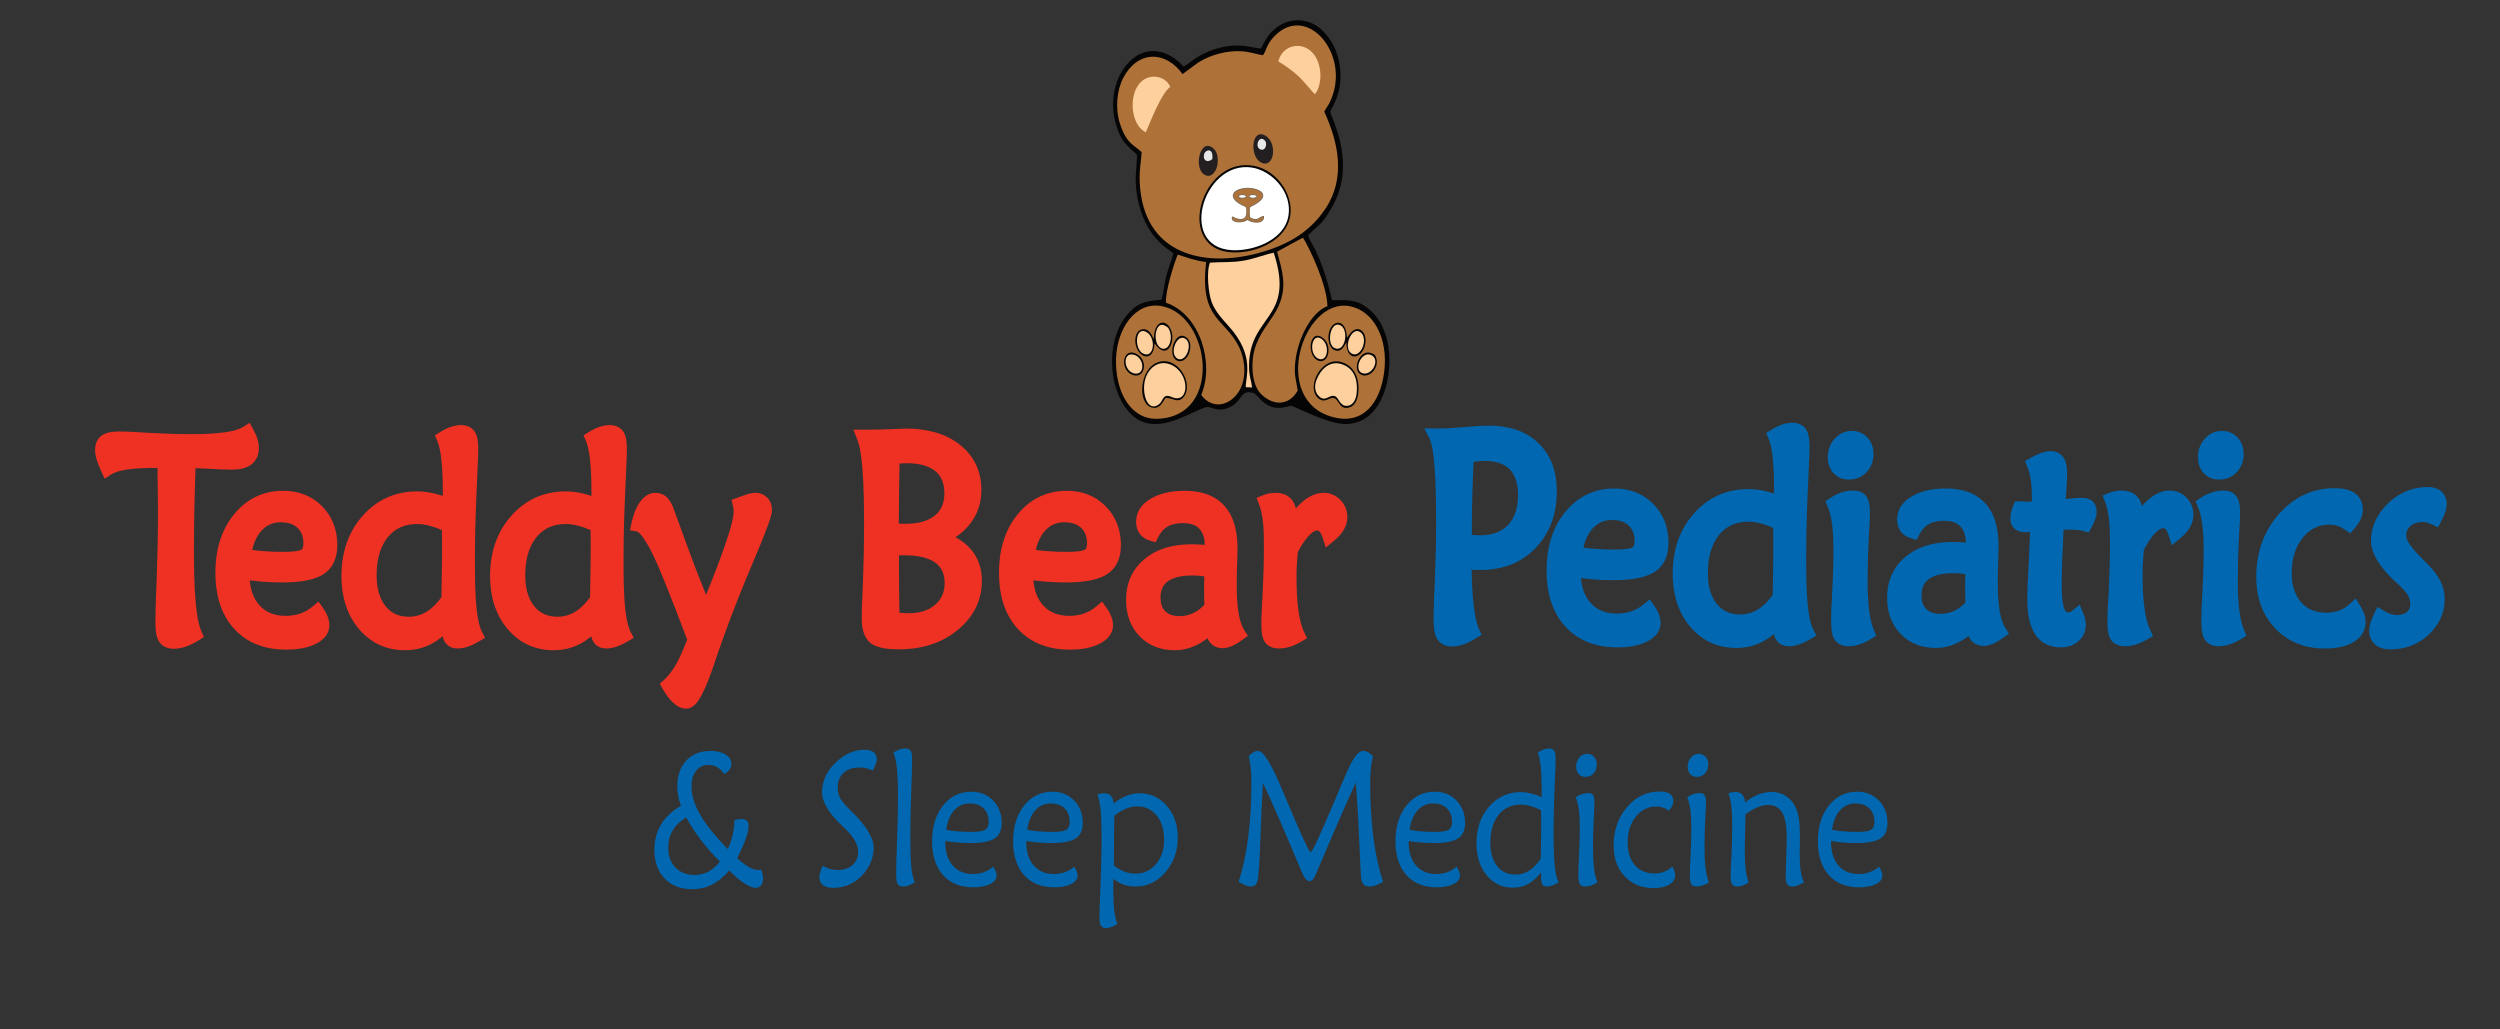 <?xml version="1.0" encoding="UTF-8" standalone="no"?>
<svg
   xmlns:dc="http://purl.org/dc/elements/1.1/"
   xmlns:cc="http://creativecommons.org/ns#"
   xmlns:rdf="http://www.w3.org/1999/02/22-rdf-syntax-ns#"
   xmlns:svg="http://www.w3.org/2000/svg"
   xmlns="http://www.w3.org/2000/svg"
   xmlns:sodipodi="http://sodipodi.sourceforge.net/DTD/sodipodi-0.dtd"
   xmlns:inkscape="http://www.inkscape.org/namespaces/inkscape"
   version="1.1"
   id="svg2"
   xml:space="preserve"
   width="1632"
   height="672"
   viewBox="0 0 1632 672"
   sodipodi:docname="TEDDY BEAR LOGO.svg"
   inkscape:version="1.0.1 (3bc2e813f5, 2020-09-07)"><rect x="0" y="0" width="1632" height="672" fill="#333333" stroke="none"/><defs
     id="defs6" /><sodipodi:namedview
     pagecolor="#ffffff"
     bordercolor="#666666"
     borderopacity="1"
     objecttolerance="10"
     gridtolerance="10"
     guidetolerance="10"
     inkscape:pageopacity="0"
     inkscape:pageshadow="2"
     inkscape:window-width="1920"
     inkscape:window-height="1095"
     id="namedview4"
     showgrid="false"
     inkscape:zoom="0.96568627"
     inkscape:cx="816"
     inkscape:cy="336"
     inkscape:window-x="-8"
     inkscape:window-y="-8"
     inkscape:window-maximized="1"
     inkscape:current-layer="g10" /><g
     id="g10"
     inkscape:groupmode="layer"
     inkscape:label="TEDDY BEAR LOGO (1)"
     transform="matrix(1.333,0,0,1.333,0,1.68e-5)"><g
       id="g12"><path
         d="m 720.699,279 c 0.082,5.82 0.317,11.738 0.989,17.469 0.437,3.691 1.152,8.32 2.687,11.734 l 1.203,2.672 -2.496,1.539 c -1.914,1.184 -3.937,2.234 -6.047,3.027 -1.836,0.692 -3.789,1.168 -5.765,1.168 -3.016,0 -5.821,-1.035 -7.454,-3.687 -1.601,-2.598 -1.773,-6.813 -1.773,-9.789 0,-6.258 0.371,-12.707 0.629,-18.961 0.371,-8.906 0.629,-17.832 0.629,-26.746 0,-9.817 -0.059,-19.926 -0.871,-29.711 -0.27,-3.281 -0.883,-10.067 -2.403,-13.008 l -2.519,-4.871 h 8.105 c 3.75,0 7.664,-0.352 11.399,-0.68 4.023,-0.355 8.195,-0.707 12.238,-0.707 8.969,0 17.633,2.231 24.219,8.598 6.519,6.301 8.941,14.652 8.941,23.558 0,10.473 -2.996,20.071 -10.32,27.7 -7.231,7.531 -16.473,10.804 -26.844,10.804 -1.473,0 -2.949,-0.015 -4.422,-0.101 -0.043,-0.004 -0.082,-0.004 -0.125,-0.008 z m 53.539,4.117 c 0.367,4.43 1.672,8.731 4.703,12.145 3.383,3.808 7.848,5.222 12.84,5.222 2.489,0 4.965,-0.343 7.317,-1.171 2.222,-0.778 4.215,-1.954 6.011,-3.473 l 2.774,-2.352 2.105,2.961 c 0.942,1.321 1.77,2.739 2.36,4.25 0.55,1.406 0.879,2.875 0.879,4.391 0,4.43 -3.086,7.375 -6.817,9.199 -4.375,2.145 -9.558,2.75 -14.375,2.75 -9.789,0 -18.765,-2.855 -25.457,-10.203 -6.89,-7.559 -9.191,-17.441 -9.191,-27.441 0,-10.407 2.465,-20.45 9.133,-28.633 6.195,-7.606 14.293,-11.539 24.109,-11.539 7.316,0 13.836,2.324 19.012,7.55 5.187,5.235 7.484,11.793 7.484,19.122 0,5.816 -1.898,11.097 -6.961,14.296 -5.402,3.414 -13.922,3.93 -20.141,3.93 -3.324,0 -6.644,-0.125 -9.953,-0.394 -1.949,-0.161 -3.894,-0.364 -5.832,-0.61 z m 94.485,27.383 c -1.668,1.402 -3.461,2.652 -5.383,3.672 -4.067,2.152 -8.473,3.152 -13.07,3.152 -9.086,0 -16.704,-3.461 -22.567,-10.418 -6.215,-7.375 -8.558,-16.472 -8.558,-25.984 0,-11.008 3.046,-21.192 10.421,-29.484 7.082,-7.973 16.082,-11.93 26.739,-11.93 2.789,0 5.574,0.383 8.289,1.019 1.422,0.336 2.828,0.746 4.215,1.211 v -1.273 c 0,-5.524 -0.102,-11.258 -0.731,-16.746 -0.332,-2.875 -0.863,-6.364 -2.015,-9.035 l -1.129,-2.629 2.421,-1.52 c 1.661,-1.043 3.446,-1.957 5.301,-2.597 1.567,-0.536 3.239,-0.918 4.899,-0.918 2.738,0 5.324,0.875 6.89,3.234 1.508,2.273 1.731,5.703 1.731,8.359 0,2.25 -0.121,4.551 -0.207,6.805 -0.188,4.676 -0.399,9.355 -0.614,14.031 -0.5,10.754 -0.816,21.524 -0.816,32.289 0,8.332 -0.039,17.356 0.863,25.641 0.371,3.414 1.063,7.98 2.661,11.062 l 1.449,2.793 -2.703,1.614 c -1.754,1.043 -3.61,2 -5.539,2.672 -1.653,0.574 -3.387,0.949 -5.141,0.949 -2.563,0 -4.891,-0.938 -6.297,-3.149 -0.527,-0.836 -0.879,-1.804 -1.109,-2.82 z m 47.695,2.309 c -1.762,1.101 -3.637,2.05 -5.605,2.718 l -0.055,0.02 c -1.793,0.57 -3.637,0.922 -5.52,0.922 -2.82,0 -5.472,-0.973 -6.965,-3.508 -1.41,-2.398 -1.531,-6.418 -1.531,-9.137 0,-4.804 0.328,-9.777 0.571,-14.578 0.32,-6.332 0.562,-12.695 0.562,-19.035 0,-4.52 -0.098,-9.262 -0.707,-13.746 -0.383,-2.84 -1.02,-5.797 -2.148,-8.442 l -1.075,-2.527 2.27,-1.543 c 1.695,-1.152 3.523,-2.094 5.469,-2.742 1.875,-0.629 3.812,-0.984 5.793,-0.984 2.613,0 5.168,0.796 6.668,3.078 1.39,2.109 1.597,5.218 1.597,7.679 0,4.016 -0.363,8.36 -0.566,12.383 -0.36,6.981 -0.563,13.977 -0.563,20.969 0,4.969 0.137,10.125 0.809,15.055 0.414,3.07 1.07,6.414 2.297,9.273 l 1.121,2.629 z m 1.086,-90.547 c 0,3.355 -1.051,6.429 -3.34,8.902 -2.301,2.481 -5.277,3.719 -8.652,3.719 -2.953,0 -5.621,-0.985 -7.629,-3.195 -1.996,-2.196 -2.774,-4.977 -2.774,-7.899 0,-3.344 1.071,-6.375 3.297,-8.875 2.219,-2.496 5.094,-3.887 8.446,-3.887 3.019,0 5.664,1.094 7.714,3.321 2.028,2.199 2.938,4.941 2.938,7.914 z m 46.57,89.191 c -1.715,1.289 -3.535,2.442 -5.453,3.367 -3.348,1.621 -6.914,2.504 -10.633,2.504 -6.644,0 -12.625,-2.062 -17.265,-6.89 -4.688,-4.879 -6.571,-11.086 -6.571,-17.774 0,-7.957 2.828,-14.765 8.942,-19.918 6.48,-5.469 14.734,-7.324 23.047,-7.324 1.605,0 3.211,0.059 4.812,0.176 0.594,0.043 1.192,0.094 1.785,0.144 -0.093,-2.816 -0.699,-5.836 -2.675,-7.925 -2.063,-2.18 -5.083,-2.75 -7.969,-2.75 -2.559,0 -5.36,0.363 -7.606,1.671 -2.086,1.211 -3.55,3.102 -4.629,5.227 l -1.254,2.477 -2.664,-0.778 c -2.027,-0.594 -3.839,-1.676 -5.105,-3.398 -1.285,-1.746 -1.781,-3.817 -1.781,-5.961 0,-5.11 3.074,-8.813 7.336,-11.305 4.945,-2.891 10.871,-3.773 16.519,-3.773 7.199,0 14.328,1.765 19.324,7.277 5.082,5.605 6.5,13.398 6.5,20.73 0,2.708 -0.097,5.442 -0.187,8.149 -0.098,3.027 -0.188,6.066 -0.188,9.098 0,4.863 0.121,10.136 0.957,14.933 0.481,2.774 1.305,5.836 2.825,8.235 l 1.679,2.66 -2.554,1.836 c -1.532,1.101 -3.164,2.136 -4.868,2.949 l -0.066,0.031 c -1.512,0.684 -3.164,1.203 -4.832,1.203 -2.73,0 -5.152,-1.066 -6.629,-3.367 -0.312,-0.465 -0.574,-0.973 -0.797,-1.504 z m 30.117,-50.883 c -0.601,0.039 -1.211,0.075 -1.796,0.075 -1.95,0 -4.04,-0.286 -5.614,-1.528 -1.664,-1.312 -2.273,-3.316 -2.273,-5.367 0,-0.965 0.14,-1.926 0.355,-2.867 0.258,-1.125 0.629,-2.219 1.063,-3.285 l 0.851,-2.075 h 2.243 c 0.613,0 1.242,0.04 1.859,0.075 0.543,0.035 1.094,0.066 1.641,0.066 0.832,0 1.671,-0.027 2.515,-0.07 0.02,-0.477 0.031,-0.957 0.031,-1.434 0,-3.027 -0.128,-6.125 -0.57,-9.125 -0.328,-2.211 -0.848,-4.449 -1.695,-6.523 l -1.121,-2.746 2.59,-1.438 c 1.671,-0.926 3.414,-1.797 5.207,-2.457 1.488,-0.547 3.117,-0.969 4.714,-0.969 2.664,0 5.024,1.059 6.469,3.344 1.371,2.172 1.649,5.094 1.649,7.606 0,3.625 -0.344,7.535 -0.551,11.164 -0.028,0.461 -0.051,0.918 -0.078,1.379 0.832,-0.106 1.668,-0.204 2.508,-0.29 1.804,-0.179 3.628,-0.3 5.449,-0.3 1.859,0 3.734,0.414 5.148,1.695 l 0.094,0.09 c 1.398,1.363 1.887,3.23 1.887,5.133 0,1.242 -0.321,2.523 -0.719,3.695 l -0.024,0.059 c -0.492,1.375 -1.121,2.707 -1.82,3.992 l -1.262,2.328 -2.55,-0.699 c -0.942,-0.258 -1.911,-0.434 -2.875,-0.551 -1.282,-0.152 -2.606,-0.192 -3.895,-0.192 -0.793,0 -1.617,0.055 -2.41,0.094 -0.219,0.012 -0.438,0.02 -0.652,0.031 -0.25,4.969 -0.465,9.934 -0.641,14.907 -0.137,3.793 -0.25,7.605 -0.25,11.402 0,3.344 0.074,9.231 1.285,12.375 0.383,0.996 0.805,1.75 1.934,1.75 0.289,0 0.636,-0.105 0.855,-0.184 0.422,-0.171 0.86,-0.468 1.246,-0.785 l 3.504,-2.851 1.699,4.183 c 0.391,0.965 0.75,1.965 0.961,2.985 0.207,0.859 0.336,1.734 0.336,2.613 0,3.195 -1.203,6.004 -3.601,8.129 -2.43,2.156 -5.477,3.035 -8.688,3.035 -5.277,0 -9.738,-2.031 -12.633,-6.512 -3.117,-4.824 -3.761,-11.57 -3.761,-17.175 0,-5.161 0.359,-10.536 0.609,-15.692 0.277,-5.695 0.543,-11.394 0.777,-17.09 z m 54.735,-12.718 c 1.027,-1.153 2.101,-2.239 3.23,-3.211 2.938,-2.536 6.43,-4.414 10.399,-4.414 3.191,0 5.996,1.203 8.23,3.48 2.262,2.309 3.383,5.219 3.383,8.445 0,2.289 -0.68,4.438 -1.867,6.387 -1.262,2.074 -3.02,3.836 -4.895,5.363 l -3.808,3.106 -1.485,-4.688 c -0.312,-0.988 -0.855,-2.437 -1.601,-3.195 -0.324,-0.324 -0.621,-0.484 -1.082,-0.484 -1.407,0 -3.032,1.453 -3.938,2.379 -2.262,2.316 -4.129,5.468 -5.621,8.378 -0.176,1.875 -0.305,3.754 -0.414,5.633 -0.117,2.043 -0.184,4.086 -0.184,6.129 0,5.617 0.172,11.449 0.973,17.012 0.504,3.496 1.32,7.308 2.852,10.512 l 1.308,2.742 -2.605,1.558 c -1.738,1.039 -3.574,1.926 -5.5,2.555 -1.828,0.598 -3.719,0.93 -5.649,0.93 -2.73,0 -5.371,-0.848 -6.937,-3.223 -1.516,-2.305 -1.68,-6.023 -1.68,-8.707 0,-4.793 0.395,-9.894 0.633,-14.691 0.387,-7.754 0.625,-15.524 0.625,-23.285 0,-4.301 -0.035,-8.926 -0.582,-13.196 -0.332,-2.582 -0.891,-5.183 -1.836,-7.617 l -1.187,-3.059 3.039,-1.242 c 0.972,-0.394 1.98,-0.699 3.007,-0.914 1.043,-0.219 2.114,-0.308 3.18,-0.308 2.934,0 5.766,0.796 7.781,3.031 1.184,1.312 1.871,2.906 2.231,4.594 z m 48.781,64.957 c -1.762,1.101 -3.637,2.05 -5.605,2.718 l -0.055,0.02 c -1.793,0.57 -3.637,0.922 -5.52,0.922 -2.824,0 -5.472,-0.973 -6.964,-3.508 -1.411,-2.395 -1.532,-6.418 -1.532,-9.137 0,-4.804 0.328,-9.777 0.571,-14.578 0.32,-6.332 0.562,-12.695 0.562,-19.035 0,-4.52 -0.098,-9.262 -0.703,-13.746 -0.383,-2.84 -1.023,-5.797 -2.152,-8.442 l -1.079,-2.527 2.274,-1.543 c 1.695,-1.152 3.523,-2.094 5.469,-2.742 1.875,-0.629 3.816,-0.984 5.797,-0.984 2.609,0 5.164,0.796 6.668,3.074 1.39,2.113 1.593,5.222 1.593,7.683 0,4.016 -0.363,8.36 -0.57,12.383 -0.356,6.981 -0.559,13.977 -0.559,20.969 0,4.969 0.137,10.125 0.805,15.055 0.418,3.07 1.074,6.414 2.301,9.273 l 1.121,2.629 z m 1.086,-90.547 c 0,3.355 -1.051,6.429 -3.34,8.902 -2.301,2.481 -5.277,3.719 -8.652,3.719 -2.953,0 -5.621,-0.985 -7.629,-3.195 -1.996,-2.196 -2.774,-4.977 -2.774,-7.899 0,-3.344 1.071,-6.375 3.297,-8.875 2.219,-2.496 5.094,-3.887 8.446,-3.887 3.019,0 5.664,1.094 7.714,3.321 2.028,2.199 2.938,4.941 2.938,7.914 z m 49.707,37.203 c -1.156,-0.813 -2.437,-1.527 -3.781,-1.965 -1.289,-0.418 -2.653,-0.574 -4,-0.574 -5.383,0 -9.578,2.211 -12.961,6.375 -4,4.926 -5.453,10.906 -5.453,17.168 0,5.23 1.086,10.519 4.648,14.531 3.27,3.68 7.543,5.055 12.402,5.055 2.114,0 4.215,-0.297 6.196,-1.047 1.918,-0.727 3.621,-1.848 5.129,-3.227 l 2.953,-2.711 2.129,3.399 c 0.797,1.261 1.484,2.597 1.992,4.004 0.488,1.351 0.762,2.769 0.762,4.211 0,4.41 -2.407,7.711 -6.149,9.879 -4.105,2.378 -9.156,3.05 -13.828,3.05 -9.391,0 -17.726,-2.988 -24.266,-9.808 -6.628,-6.91 -9.335,-15.637 -9.335,-25.117 0,-11.598 3.343,-22.122 11.035,-30.879 7.211,-8.207 16.293,-12.731 27.257,-12.731 3.293,0 7.012,0.434 9.809,2.313 2.781,1.871 4.094,4.746 4.094,8.066 0,1.719 -0.383,3.402 -1.113,4.957 -0.774,1.633 -1.895,3.137 -3.071,4.5 l -1.976,2.293 z m 18.922,39.637 c 1.094,0.66 2.269,1.25 3.492,1.625 0.957,0.296 1.953,0.472 2.957,0.472 1.777,0 3.543,-0.355 4.906,-1.566 1.157,-1.024 1.582,-2.293 1.582,-3.824 0,-1.469 -0.336,-2.821 -1.046,-4.106 -1.098,-1.976 -3.243,-4.086 -4.86,-5.57 -0.625,-0.543 -1.273,-1.129 -1.91,-1.731 -5.258,-4.961 -11.422,-12.101 -11.422,-19.773 0,-2.465 0.438,-4.887 1.223,-7.223 0.824,-2.441 2.027,-4.711 3.558,-6.781 2.731,-3.703 6.098,-6.793 10.172,-8.961 3.985,-2.113 8.289,-3.156 12.801,-3.156 2.367,0 4.77,0.512 6.625,2.066 1.906,1.59 2.727,3.86 2.727,6.309 0,1.316 -0.321,2.652 -0.735,3.898 -0.527,1.571 -1.285,3.141 -2.043,4.617 l -1.476,2.872 -2.922,-1.379 c -0.824,-0.391 -1.696,-0.75 -2.574,-0.989 -0.668,-0.175 -1.344,-0.265 -2.032,-0.265 -2.222,0 -4.347,0.488 -6.039,1.992 -1.457,1.301 -2.043,2.863 -2.043,4.805 0,3.187 5.457,8.812 7.543,10.851 1.137,1.113 2.27,2.238 3.317,3.36 2.316,2.32 4.465,5 5.941,8.007 1.34,2.739 2.059,5.653 2.059,8.7 0,6.929 -2.817,12.785 -7.856,17.472 -5.258,4.891 -11.621,7.219 -18.789,7.219 -2.633,0 -5.289,-0.578 -7.336,-2.324 -2.066,-1.758 -3,-4.172 -3,-6.86 0,-1.336 0.258,-2.664 0.645,-3.902 0.437,-1.496 1.117,-3.008 1.801,-4.437 l 1.585,-3.309 z M 720.793,261.953 c 0.164,0.012 0.332,0.027 0.496,0.039 1.274,0.098 2.555,0.133 3.832,0.133 5.109,0 9.879,-1.277 13.453,-5.078 3.735,-3.973 4.836,-9.375 4.836,-14.676 0,-4.433 -0.836,-9.262 -4.07,-12.539 -3.223,-3.269 -7.957,-4.113 -12.375,-4.113 -1.188,0 -2.375,0.07 -3.559,0.215 -0.586,0.07 -1.176,0.164 -1.761,0.273 -0.258,5.336 -0.454,10.68 -0.602,16.02 -0.164,5.789 -0.25,11.578 -0.25,17.367 z m 54.621,6.238 c 1.766,0.25 3.547,0.434 5.32,0.579 3.414,0.273 6.848,0.367 10.274,0.367 1.828,0 6.91,-0.098 8.5,-1.09 0.91,-0.57 1.004,-2.043 1.004,-2.988 0,-2.899 -0.707,-5.61 -2.844,-7.657 -2.23,-2.132 -5.25,-2.769 -8.254,-2.769 -3.773,0 -6.848,1.305 -9.398,4.09 -2.395,2.621 -3.797,6.004 -4.602,9.468 z m 92.723,23.164 c 0.082,-4.539 0.156,-9.082 0.211,-13.621 0.035,-2.91 0.086,-5.828 0.086,-8.738 0,-2.617 0.007,-5.238 -0.024,-7.855 -0.012,-0.895 -0.035,-1.789 -0.066,-2.684 -1.871,-0.82 -3.797,-1.523 -5.762,-2.055 -2.039,-0.55 -4.164,-0.91 -6.277,-0.91 -5.828,0 -10.688,1.879 -14.407,6.43 -4.265,5.223 -5.515,12.117 -5.515,18.691 0,5.317 0.98,10.93 4.414,15.168 2.922,3.617 6.723,5.133 11.336,5.133 3.137,0 6.023,-0.781 8.695,-2.418 2.887,-1.769 5.317,-4.394 7.309,-7.141 z m 94.328,-10.183 c -0.707,-0.102 -1.418,-0.192 -2.125,-0.27 -1.149,-0.129 -2.313,-0.218 -3.469,-0.218 -3.957,0 -9.074,0.5 -12.359,2.945 -2.657,1.969 -3.496,4.832 -3.496,8.027 0,2.469 0.55,4.86 2.363,6.625 1.875,1.824 4.461,2.348 6.996,2.348 2.438,0 4.727,-0.52 6.91,-1.59 1.988,-0.98 3.723,-2.375 5.235,-3.976 -0.055,-1.477 -0.102,-2.958 -0.122,-4.434 -0.019,-1.422 -0.023,-2.844 -0.023,-4.266 0,-1.347 0.035,-2.695 0.066,-4.039 0.008,-0.383 0.016,-0.765 0.024,-1.152"
         style="fill:#0067b0;fill-opacity:1;fill-rule:evenodd;stroke:none"
         id="path14" /><path
         d="m 95.719,229.27 c -0.223,6.546 -0.399,13.093 -0.535,19.644 -0.133,6.606 -0.207,13.211 -0.207,19.816 0,8.907 0.07,18.141 0.925,27.008 0.399,4.082 1.086,9.801 2.782,13.571 l 1.191,2.648 -2.457,1.547 c -1.973,1.242 -4.074,2.355 -6.281,3.117 -1.949,0.676 -3.989,1.09 -6.055,1.09 -2.891,0 -5.598,-1 -7.203,-3.531 -1.574,-2.489 -1.774,-6.352 -1.774,-9.227 0,-7.207 0.383,-14.605 0.633,-21.816 0.375,-10.836 0.625,-21.684 0.625,-32.528 0,-5.191 -0.125,-10.406 -0.187,-15.601 -0.024,-1.953 -0.035,-3.906 -0.039,-5.86 H 75.82 c -4.601,0 -9.496,0.133 -14.047,0.864 -2.335,0.375 -5.277,1.035 -7.296,2.328 l -3.235,2.07 -1.601,-3.488 c -0.844,-1.836 -1.661,-3.75 -2.254,-5.684 -0.481,-1.566 -0.817,-3.218 -0.817,-4.867 0,-2.859 0.93,-5.543 3.371,-7.199 2.344,-1.586 5.743,-1.863 8.493,-1.863 4.656,0 9.589,0.39 14.242,0.648 6.859,0.383 13.746,0.641 20.617,0.641 5.629,0 11.652,-0.11 17.227,-0.942 2.789,-0.414 6.328,-1.168 8.746,-2.691 l 2.992,-1.891 1.711,3.098 c 0.824,1.488 1.551,3.066 2.066,4.687 0.453,1.446 0.738,2.946 0.738,4.465 0,3.289 -1.109,6.274 -3.82,8.25 -2.695,1.969 -6.344,2.434 -9.594,2.434 -3.082,0 -6.281,-0.211 -9.359,-0.363 -2.758,-0.133 -5.52,-0.266 -8.281,-0.375 z m 26.605,54.964 c 0.367,4.426 1.668,8.727 4.699,12.137 3.379,3.805 7.844,5.219 12.836,5.219 2.485,0 4.961,-0.344 7.313,-1.168 2.219,-0.781 4.211,-1.953 6.008,-3.477 l 2.769,-2.347 2.11,2.957 c 0.937,1.32 1.765,2.738 2.359,4.25 0.551,1.406 0.879,2.875 0.879,4.39 0,4.43 -3.086,7.371 -6.817,9.2 -4.371,2.14 -9.554,2.746 -14.371,2.746 -9.785,0 -18.757,-2.856 -25.449,-10.2 -6.883,-7.554 -9.187,-17.433 -9.187,-27.429 0,-10.403 2.465,-20.442 9.132,-28.625 6.192,-7.606 14.286,-11.532 24.102,-11.532 7.313,0 13.828,2.325 19.004,7.547 5.184,5.231 7.48,11.786 7.48,19.114 0,5.816 -1.898,11.093 -6.961,14.293 -5.398,3.41 -13.914,3.925 -20.132,3.925 -3.321,0 -6.641,-0.121 -9.95,-0.39 -1.945,-0.16 -3.886,-0.364 -5.824,-0.61 z m 94.528,-41.363 v -1.277 c 0,-5.52 -0.098,-11.25 -0.731,-16.739 -0.332,-2.871 -0.863,-6.359 -2.012,-9.027 l -1.132,-2.633 2.425,-1.519 c 1.661,-1.039 3.442,-1.957 5.297,-2.594 1.567,-0.535 3.235,-0.918 4.899,-0.918 2.734,0 5.32,0.871 6.886,3.231 1.508,2.277 1.731,5.703 1.731,8.355 0,2.254 -0.117,4.555 -0.207,6.805 -0.184,4.675 -0.399,9.351 -0.613,14.027 -0.497,10.746 -0.813,21.516 -0.813,32.277 0,8.329 -0.039,17.348 0.859,25.629 0.372,3.414 1.063,7.977 2.661,11.055 l 1.453,2.797 -2.707,1.613 c -1.754,1.043 -3.61,2 -5.539,2.668 -1.653,0.574 -3.383,0.949 -5.137,0.949 -2.563,0 -4.895,-0.933 -6.297,-3.148 -0.531,-0.836 -0.879,-1.801 -1.109,-2.817 -1.664,1.403 -3.457,2.649 -5.379,3.668 -4.063,2.153 -8.473,3.157 -13.063,3.157 -9.086,0 -16.703,-3.465 -22.558,-10.418 -6.215,-7.371 -8.559,-16.465 -8.559,-25.973 0,-11.004 3.047,-21.184 10.418,-29.476 7.082,-7.969 16.074,-11.922 26.73,-11.922 2.79,0 5.575,0.382 8.286,1.019 1.418,0.332 2.824,0.742 4.211,1.211 z m 72.707,68.734 c -1.668,1.403 -3.457,2.649 -5.379,3.668 -4.063,2.153 -8.473,3.157 -13.063,3.157 -9.086,0 -16.703,-3.465 -22.562,-10.418 -6.211,-7.371 -8.555,-16.465 -8.555,-25.973 0,-11.004 3.047,-21.184 10.414,-29.476 7.082,-7.969 16.078,-11.922 26.734,-11.922 2.79,0 5.571,0.382 8.282,1.019 1.422,0.332 2.828,0.742 4.215,1.211 v -1.277 c 0,-5.52 -0.102,-11.25 -0.731,-16.739 -0.332,-2.871 -0.863,-6.359 -2.012,-9.031 l -1.132,-2.629 2.425,-1.519 c 1.66,-1.039 3.442,-1.957 5.297,-2.594 1.567,-0.535 3.235,-0.918 4.899,-0.918 2.734,0 5.32,0.871 6.886,3.234 1.508,2.274 1.731,5.7 1.731,8.352 0,2.254 -0.117,4.555 -0.207,6.805 -0.184,4.675 -0.399,9.351 -0.613,14.027 -0.497,10.746 -0.813,21.516 -0.813,32.277 0,8.329 -0.043,17.348 0.859,25.629 0.371,3.41 1.059,7.977 2.661,11.055 l 1.453,2.797 -2.707,1.613 c -1.754,1.043 -3.61,2 -5.539,2.668 -1.649,0.574 -3.383,0.949 -5.137,0.949 -2.563,0 -4.891,-0.933 -6.297,-3.148 -0.527,-0.836 -0.879,-1.801 -1.109,-2.817 z m 46.984,1.719 c -3.477,-9.246 -7.008,-18.492 -10.727,-27.64 -2.183,-5.368 -4.464,-11.036 -7.121,-16.184 -0.859,-1.664 -4.781,-8.828 -6.836,-9.219 l -3.355,-0.64 0.719,-3.34 c 0.754,-3.524 1.953,-7.215 4.011,-10.207 1.801,-2.621 4.344,-4.739 7.672,-4.739 1.946,0 3.785,0.551 5.258,1.797 1.5,1.227 2.551,3.172 3.332,4.946 l 0.047,0.113 c 0.629,1.59 1.195,3.242 1.781,4.848 1.567,4.296 3.125,8.593 4.684,12.89 3.086,8.516 6.332,16.973 9.754,25.36 3.379,-8.27 6.664,-16.641 9.519,-25.059 1.36,-4 4.016,-11.758 4.016,-15.977 0,-0.375 -0.024,-0.753 -0.09,-1.125 -0.098,-0.511 -0.215,-1.015 -0.32,-1.523 l -0.606,-2.875 2.774,-0.965 c 0.41,-0.144 0.82,-0.301 1.226,-0.461 2.192,-0.851 5.254,-1.969 7.621,-1.969 2.289,0 4.391,0.79 5.953,2.481 1.528,1.652 2.184,3.73 2.184,5.961 0,2.269 -1.59,6.391 -2.383,8.527 -2.023,5.465 -4.301,10.879 -6.574,16.242 -5.227,12.321 -10.211,24.766 -14.742,37.36 -1.621,4.5 -3.18,9.023 -4.715,13.554 -1.672,4.95 -3.594,10.368 -6.066,14.977 -1.496,2.785 -3.871,6.586 -7.465,6.586 -2.543,0 -4.781,-1.332 -6.582,-3.031 -2.063,-1.938 -3.735,-4.399 -5.11,-6.86 l -1.293,-2.312 1.961,-1.785 c 2.016,-1.836 3.711,-4.012 5.16,-6.317 1.911,-3.039 3.446,-6.433 4.774,-9.761 z m 131.43,-50.226 c 2.929,1.566 5.593,3.59 7.754,6.199 3.593,4.344 5.125,9.57 5.125,15.172 0,9.836 -4.293,17.828 -11.84,24.039 -8.254,6.801 -18.223,9.492 -28.809,9.492 -4.312,0 -10.566,-0.34 -14.039,-3.23 -3.426,-2.86 -4.152,-7.786 -4.152,-11.985 0,-5.562 0.359,-11.367 0.566,-16.937 0.356,-9.422 0.567,-18.848 0.567,-28.274 0,-9.441 -0.051,-19.191 -0.848,-28.597 -0.363,-4.274 -0.969,-9.969 -2.563,-13.977 l -1.816,-4.57 h 4.918 c 5.926,0 11.852,-0.153 17.738,-0.403 0.914,-0.058 1.93,-0.148 2.875,-0.148 9.528,0 19.196,1.949 26.785,8.031 6.993,5.598 10.364,13.11 10.364,22.039 0,5.75 -1.528,11.094 -4.903,15.781 -2.113,2.938 -4.765,5.364 -7.722,7.368 z m 38.109,21.136 c 0.367,4.426 1.668,8.727 4.695,12.137 3.383,3.805 7.848,5.219 12.84,5.219 2.488,0 4.957,-0.344 7.313,-1.168 2.218,-0.781 4.215,-1.953 6.008,-3.477 l 2.769,-2.347 2.109,2.957 c 0.938,1.32 1.766,2.738 2.36,4.25 0.551,1.406 0.879,2.875 0.879,4.39 0,4.43 -3.086,7.371 -6.817,9.2 -4.371,2.14 -9.554,2.746 -14.371,2.746 -9.785,0 -18.758,-2.856 -25.449,-10.2 -6.887,-7.554 -9.188,-17.433 -9.188,-27.429 0,-10.403 2.465,-20.442 9.133,-28.625 6.192,-7.606 14.285,-11.532 24.102,-11.532 7.312,0 13.828,2.325 19.004,7.547 5.183,5.231 7.48,11.786 7.48,19.114 0,5.812 -1.898,11.093 -6.961,14.293 -5.398,3.41 -13.914,3.925 -20.133,3.925 -3.32,0 -6.64,-0.121 -9.949,-0.39 -1.945,-0.16 -3.886,-0.364 -5.824,-0.61 z m 85.293,28.321 c -1.715,1.293 -3.535,2.441 -5.453,3.371 -3.344,1.617 -6.906,2.504 -10.629,2.504 -6.641,0 -12.617,-2.067 -17.258,-6.895 -4.687,-4.875 -6.566,-11.082 -6.566,-17.765 0,-7.954 2.824,-14.758 8.933,-19.911 6.481,-5.468 14.731,-7.32 23.039,-7.32 1.606,0 3.211,0.055 4.813,0.176 0.594,0.043 1.191,0.09 1.785,0.144 -0.094,-2.816 -0.703,-5.832 -2.68,-7.925 -2.054,-2.176 -5.078,-2.743 -7.961,-2.743 -2.558,0 -5.355,0.364 -7.601,1.668 -2.086,1.215 -3.547,3.098 -4.625,5.227 l -1.254,2.477 -2.664,-0.782 c -2.031,-0.593 -3.84,-1.676 -5.106,-3.394 -1.285,-1.75 -1.777,-3.817 -1.777,-5.961 0,-5.106 3.07,-8.809 7.328,-11.301 4.942,-2.891 10.867,-3.77 16.516,-3.77 7.195,0 14.324,1.762 19.316,7.274 5.078,5.601 6.5,13.394 6.5,20.723 0,2.707 -0.101,5.437 -0.191,8.144 -0.098,3.027 -0.184,6.067 -0.184,9.094 0,4.859 0.121,10.133 0.953,14.93 0.485,2.769 1.309,5.832 2.825,8.23 l 1.683,2.66 -2.558,1.836 c -1.532,1.102 -3.161,2.133 -4.868,2.949 l -0.062,0.028 c -1.512,0.683 -3.164,1.203 -4.832,1.203 -2.727,0 -5.149,-1.067 -6.625,-3.363 -0.313,-0.465 -0.574,-0.973 -0.797,-1.508 z m 43.219,-63.578 c 1.023,-1.153 2.097,-2.235 3.222,-3.207 2.938,-2.536 6.43,-4.415 10.395,-4.415 3.191,0 5.996,1.208 8.23,3.481 2.262,2.309 3.383,5.215 3.383,8.445 0,2.289 -0.679,4.434 -1.867,6.387 -1.262,2.07 -3.019,3.832 -4.894,5.359 l -3.809,3.102 -1.484,-4.684 c -0.313,-0.988 -0.856,-2.437 -1.602,-3.195 -0.32,-0.324 -0.617,-0.484 -1.078,-0.484 -1.402,0 -3.027,1.449 -3.938,2.379 -2.257,2.316 -4.125,5.464 -5.621,8.371 -0.176,1.875 -0.301,3.757 -0.41,5.632 -0.117,2.043 -0.18,4.086 -0.18,6.129 0,5.614 0.172,11.442 0.969,17.004 0.504,3.492 1.32,7.305 2.852,10.504 l 1.308,2.746 -2.609,1.563 c -1.734,1.035 -3.57,1.922 -5.496,2.547 -1.828,0.597 -3.719,0.929 -5.645,0.929 -2.73,0 -5.371,-0.843 -6.937,-3.218 -1.516,-2.305 -1.68,-6.024 -1.68,-8.707 0,-4.79 0.395,-9.891 0.633,-14.688 0.387,-7.75 0.625,-15.516 0.625,-23.273 0,-4.297 -0.031,-8.926 -0.582,-13.192 -0.332,-2.582 -0.891,-5.179 -1.832,-7.613 l -1.188,-3.059 3.039,-1.238 c 0.973,-0.398 1.981,-0.703 3.008,-0.918 1.043,-0.219 2.11,-0.309 3.176,-0.309 2.934,0 5.762,0.801 7.777,3.036 1.184,1.308 1.871,2.902 2.235,4.586 z m -511.098,20.336 c 1.766,0.246 3.543,0.429 5.32,0.574 3.411,0.273 6.844,0.371 10.266,0.371 1.828,0 6.906,-0.098 8.496,-1.09 0.91,-0.57 1.008,-2.043 1.008,-2.988 0,-2.899 -0.711,-5.606 -2.848,-7.649 -2.226,-2.136 -5.246,-2.769 -8.246,-2.769 -3.773,0 -6.844,1.301 -9.394,4.09 -2.395,2.617 -3.793,6 -4.602,9.461 z m 92.684,23.156 c 0.082,-4.539 0.156,-9.078 0.211,-13.617 0.035,-2.911 0.086,-5.829 0.086,-8.739 0,-2.613 0.011,-5.234 -0.024,-7.851 -0.008,-0.891 -0.031,-1.785 -0.066,-2.68 -1.867,-0.816 -3.793,-1.523 -5.758,-2.055 -2.039,-0.547 -4.16,-0.906 -6.274,-0.906 -5.828,0 -10.683,1.875 -14.402,6.426 -4.262,5.219 -5.508,12.109 -5.508,18.68 0,5.316 0.977,10.925 4.407,15.164 2.925,3.613 6.722,5.129 11.336,5.129 3.128,0 6.019,-0.782 8.687,-2.418 2.887,-1.766 5.313,-4.391 7.305,-7.133 z m 73,-32.887 c -1.867,-0.816 -3.793,-1.523 -5.762,-2.051 -2.035,-0.551 -4.156,-0.91 -6.27,-0.91 -5.828,0 -10.683,1.875 -14.402,6.426 -4.262,5.219 -5.512,12.109 -5.512,18.68 0,5.316 0.981,10.925 4.411,15.164 2.925,3.613 6.722,5.129 11.335,5.129 3.129,0 6.02,-0.782 8.688,-2.418 2.887,-1.766 5.312,-4.391 7.305,-7.133 0.082,-4.539 0.156,-9.078 0.211,-13.617 0.035,-2.911 0.086,-5.829 0.086,-8.739 0,-2.613 0.011,-5.234 -0.02,-7.851 -0.016,-0.891 -0.035,-1.785 -0.07,-2.68 z m 151.074,12.387 v 6.754 c 0,3.492 0.023,6.988 0.062,10.48 0.039,3.61 0.09,7.223 0.145,10.836 0.352,0.043 0.699,0.078 1.051,0.113 1.187,0.106 2.379,0.153 3.57,0.153 4.711,0 9.309,-1.032 12.934,-4.188 3.214,-2.797 4.593,-6.289 4.593,-10.527 0,-4.07 -1.168,-7.559 -4.519,-10.012 -4.145,-3.031 -10.449,-3.648 -15.414,-3.648 -0.672,0 -1.34,0 -2.012,0.019 -0.137,0.008 -0.273,0.012 -0.41,0.02 z m -0.098,-15.547 c 0.055,0.004 0.11,0.008 0.168,0.012 0.949,0.066 1.903,0.089 2.856,0.089 4.984,0 10.656,-0.796 14.648,-4.046 3.426,-2.786 4.656,-6.59 4.656,-10.93 0,-4.203 -1.082,-8.055 -4.402,-10.805 -3.766,-3.113 -9.129,-3.883 -13.855,-3.883 -1.059,0 -2.114,0.024 -3.164,0.09 -0.176,0.008 -0.348,0.024 -0.524,0.035 -0.098,3.457 -0.168,6.918 -0.203,10.375 -0.063,6.356 -0.125,12.707 -0.18,19.063 z m 67.098,12.891 c 1.766,0.246 3.547,0.429 5.316,0.574 3.414,0.273 6.848,0.371 10.27,0.371 1.828,0 6.906,-0.098 8.496,-1.09 0.91,-0.57 1.004,-2.043 1.004,-2.988 0,-2.899 -0.707,-5.606 -2.844,-7.649 -2.226,-2.136 -5.246,-2.769 -8.246,-2.769 -3.773,0 -6.844,1.301 -9.395,4.09 -2.394,2.613 -3.792,6 -4.601,9.461 z m 82.512,12.976 c -0.707,-0.101 -1.418,-0.191 -2.129,-0.269 -1.145,-0.129 -2.309,-0.219 -3.461,-0.219 -3.957,0 -9.071,0.5 -12.36,2.941 -2.652,1.973 -3.488,4.832 -3.488,8.028 0,2.464 0.547,4.855 2.363,6.621 1.872,1.82 4.457,2.343 6.989,2.343 2.433,0 4.726,-0.519 6.91,-1.589 1.984,-0.977 3.715,-2.372 5.226,-3.977 -0.05,-1.473 -0.097,-2.949 -0.121,-4.426 -0.019,-1.422 -0.019,-2.844 -0.019,-4.265 0,-1.344 0.031,-2.696 0.066,-4.039 0.004,-0.379 0.016,-0.762 0.024,-1.149"
         style="fill:#ee3123;fill-opacity:1;fill-rule:evenodd;stroke:none"
         id="path16" /><path
         d="m 651.406,54.672 c 0.942,4.183 13.266,25.695 0.621,47.273 -5.328,9.09 -5.644,7.18 -11.484,13.407 0.656,1.925 2.434,4.605 3.578,6.984 5.973,12.402 7.543,23.223 8.324,24.699 6.782,-0.117 11.512,-0.519 16.766,3.418 4.059,3.043 7.051,6.836 9.219,13.067 5.25,15.105 0.613,43.445 -18.84,44.136 -6.832,0.242 -16.844,-4.433 -23.535,-7.414 -5.227,-2.324 -2.864,-1.457 -7.996,-0.644 -8.688,1.371 -11.973,-6.504 -14.161,-7.141 -7.164,-2.078 -4.941,4.621 -12.875,7.465 -3.316,1.187 -5.578,0.57 -8.628,-0.488 -4.848,-1.68 -25.2,16.589 -38.434,3.445 -12.106,-12.016 -12.746,-38.274 -0.375,-50.484 4.644,-4.582 8.168,-4.903 15.293,-5.645 0.965,-3.605 1.355,-8.133 2.332,-11.797 1,-3.773 2.625,-7.68 3.41,-10.867 -1.246,-1.133 -2.988,-2.106 -4.34,-3.25 -4.75,-4.035 -7.711,-7.996 -10.422,-14.363 -1.691,-3.969 -2.937,-8.856 -3.425,-13.715 -0.696,-6.938 0.289,-10.754 0.386,-16.942 -4.257,-4.242 -7.754,-5.601 -10.543,-15.671 -2.203,-7.965 -1.183,-16.793 2.02,-23.172 7.043,-14.047 20.719,-15.965 31.34,-4.407 2.054,-0.968 4.886,-3.632 7.48,-5.058 6.285,-3.453 12.399,-5.293 19.543,-5.215 4.192,0.043 7.25,1.18 10.883,1.512 0.832,-1.508 1.328,-2.696 2.172,-4.168 6.254,-10.891 19.508,-12.821 27.75,-4.848 3.887,3.762 7.492,9.168 8.644,17.461 1.438,10.32 -1.379,16.191 -4.703,22.422"
         style="fill:#050505;fill-opacity:1;fill-rule:evenodd;stroke:none"
         id="path18" /><path
         d="m 648.547,54.762 c 6.902,15.051 10.566,32.285 0.648,47.289 -8.215,12.429 -19.965,18.418 -33.418,22.008 -25.511,6.8 -55.98,1.312 -57.629,-34.84 -0.273,-6.004 0.649,-9.539 0.942,-14.688 -3.36,-3.414 -7.344,-3.769 -10.629,-14.011 -2.387,-7.438 -1.531,-16.348 1.637,-22.403 7.058,-13.484 20.695,-13.437 29.004,-1.832 l 7.668,-5.64 c 6.16,-3.872 13.765,-5.856 20.835,-5.563 4.297,0.176 7.141,1.375 10.872,1.981 1.914,-2.782 1.785,-4.79 4.351,-7.887 15.36,-18.555 37.195,4.871 29.945,27.015 -1.875,5.731 -3.531,6.575 -4.226,8.571"
         style="fill:#ae7239;fill-opacity:1;fill-rule:evenodd;stroke:none"
         id="path20" /><path
         d="m 568.691,149.879 c 24.164,4.187 30.579,54.305 -1.992,55.211 -13.008,0.363 -20.609,-13.215 -20.14,-29.426 0.425,-14.652 9.398,-27.996 22.132,-25.785"
         style="fill:#ae7239;fill-opacity:1;fill-rule:evenodd;stroke:none"
         id="path22" /><path
         d="m 660.656,149.898 c 11.742,1.985 19.364,15.551 17.199,32.325 -1.953,15.175 -10.273,25.726 -24.648,22.148 -31.246,-7.773 -15.516,-58.351 7.449,-54.473"
         style="fill:#ae7239;fill-opacity:1;fill-rule:evenodd;stroke:none"
         id="path24" /><path
         d="m 650.074,149.953 c -7.89,2.781 -14.601,16.012 -15.734,27.195 -0.703,6.934 0.336,8.379 1.176,14.149 -4.399,7.648 -12.153,7.453 -17.993,1.617 -4.882,-4.883 -5.265,-16.734 -2.269,-24.387 2.988,-7.64 8.199,-12.527 10.953,-18.793 4.246,-9.664 1.691,-17.273 -0.789,-26.472 0.066,-0.074 12.105,-6.637 12.68,-6.871 3.64,5.902 11.746,23.222 11.976,33.562"
         style="fill:#ae7239;fill-opacity:1;fill-rule:evenodd;stroke:none"
         id="path26" /><path
         d="m 614.602,81.324 c 11.664,2.5 20.183,15.883 16.679,26.821 -3.16,9.878 -15.742,15.707 -27.078,15.48 -29.723,-0.59 -16.117,-47.977 10.399,-42.301"
         style="fill:#050505;fill-opacity:1;fill-rule:evenodd;stroke:none"
         id="path28" /><path
         d="m 613.02,82.047 c 10.097,1.539 20.007,12.359 17.925,23.871 -1.922,10.637 -14.531,16.152 -24.851,16.613 -30.43,1.352 -17.512,-44.207 6.926,-40.484"
         style="fill:#ffffff;fill-opacity:1;fill-rule:evenodd;stroke:none"
         id="path30" /><path
         d="m 590.684,128.313 c -3.352,28.14 8.98,27.472 15.906,41.226 3.265,6.488 4.355,16.488 -0.531,23.106 -4.77,6.449 -12.696,7.621 -17.797,0.785 6.609,-15.567 -0.59,-39.543 -17.227,-45.164 -0.449,-5.496 3.926,-19.348 5.731,-23.563 5.004,1.516 8.156,2.922 13.918,3.61"
         style="fill:#ae7239;fill-opacity:1;fill-rule:evenodd;stroke:none"
         id="path32" /><path
         d="m 613.184,189.75 -3.094,-0.133 c -0.254,-4.777 4.883,-15.297 -8.504,-30.039 -2.559,-2.816 -6.441,-6.961 -8.188,-11.562 -1.566,-4.125 -2.73,-15.098 -0.82,-19.395 5.852,-0.418 10.699,0.047 16.61,-1 5.351,-0.941 9.953,-2.91 14.585,-3.851 10.875,33.199 -12.683,30.109 -12.085,56.507 0.097,4.227 1.097,6.203 1.496,9.473"
         style="fill:#fed09e;fill-opacity:1;fill-rule:evenodd;stroke:none"
         id="path34" /><path
         d="m 657.105,177.359 c 5.36,1.676 8.864,6.704 8.067,15.11 -0.34,3.574 -1.863,6.351 -4.344,7.058 -4.558,1.301 -4.918,-2.964 -6.93,-4.308 -2.445,-1.637 -4.828,2.941 -8.398,-0.258 -6.102,-5.477 1.656,-20.719 11.605,-17.602"
         style="fill:#050505;fill-opacity:1;fill-rule:evenodd;stroke:none"
         id="path36" /><path
         d="m 570.699,194.953 c -1.402,1.945 -2.457,5.32 -6.258,4.692 -7.621,-1.258 -6.703,-19.309 2.856,-22.317 10.051,-3.156 17.535,11.274 12.215,17.266 -2.875,3.238 -5.477,-0.137 -8.813,0.359"
         style="fill:#050505;fill-opacity:1;fill-rule:evenodd;stroke:none"
         id="path38" /><path
         d="m 657.047,178.332 c 5.082,1.664 8.183,6.211 7.32,14.363 -0.344,3.262 -1.918,5.879 -4.617,6.059 -3.75,0.242 -3.93,-4.012 -6.059,-4.754 -2.808,-0.977 -4.519,3.141 -7.8,0.016 -1.989,-1.895 -2.379,-4.895 -1.09,-8.168 1.832,-4.641 6.183,-9.5 12.246,-7.516"
         style="fill:#fed09e;fill-opacity:1;fill-rule:evenodd;stroke:none"
         id="path40" /><path
         d="m 572.922,178.406 c 10.113,3.739 9.836,19.942 0.937,16.035 -4.597,-2.023 -4.097,1.856 -6.238,3.516 -5.547,4.301 -8.644,-5.16 -6.832,-12.051 1.41,-5.359 6.203,-9.691 12.133,-7.5"
         style="fill:#fed09e;fill-opacity:1;fill-rule:evenodd;stroke:none"
         id="path42" /><path
         d="m 573.109,42.531 c -4.394,3.047 -9.828,17.364 -11.992,22.235 -9.187,-4.414 -8.836,-25.739 2.926,-27.161 3.973,-0.476 7.695,1.614 9.066,4.926"
         style="fill:#fed09e;fill-opacity:1;fill-rule:evenodd;stroke:none"
         id="path44" /><path
         d="m 643.996,46.102 c -1.004,-0.536 -5.105,-6.043 -8.211,-8.856 -3.316,-3.008 -6.008,-4.824 -9.758,-7.195 2.59,-10.551 18.211,-10.906 20.418,4.234 0.645,4.414 -0.394,9.305 -2.449,11.817"
         style="fill:#fed09e;fill-opacity:1;fill-rule:evenodd;stroke:none"
         id="path46" /><path
         d="m 659.629,165.371 c 0.09,-0.094 0.215,-0.383 0.258,-0.293 l 1.008,-1.379 c 4.05,-5.554 9.027,-1.148 7.609,5.211 -1.574,7.047 -9.141,8.524 -9.168,-1.285 -1.16,1.953 -2.434,5.199 -5.852,3.836 -2.148,-0.852 -3.41,-4.566 -2.754,-8.172 1.231,-6.766 8.493,-7.941 8.899,2.082"
         style="fill:#050505;fill-opacity:1;fill-rule:evenodd;stroke:none"
         id="path48" /><path
         d="m 565.418,168.164 c -0.523,9.918 -8.211,7.02 -9.316,0.215 -0.543,-3.332 0.671,-6.606 3.078,-7.086 3.394,-0.68 4.73,2.57 5.922,4.809 -0.02,-10.172 6.953,-10.204 8.738,-3.34 1.453,5.582 -2.531,13.156 -7.746,6.23 l -0.438,-0.547 c -0.054,-0.07 -0.156,-0.187 -0.238,-0.281"
         style="fill:#050505;fill-opacity:1;fill-rule:evenodd;stroke:none"
         id="path50" /><path
         d="m 619.168,66.156 c 6.695,3.129 5.082,16.637 -1.488,13.481 -5.742,-2.766 -4.95,-16.485 1.488,-13.481"
         style="fill:#231f20;fill-opacity:1;fill-rule:evenodd;stroke:none"
         id="path52" /><path
         d="m 592.785,71.719 c 2.559,1.14 4.102,4.144 3.465,8.711 -0.449,3.199 -2.742,6.855 -6.059,5.312 -5.601,-2.605 -2.988,-16.512 2.594,-14.023"
         style="fill:#231f20;fill-opacity:1;fill-rule:evenodd;stroke:none"
         id="path54" /><path
         d="m 580.832,165.121 c 2.691,1.856 2.422,5.633 1.305,8.32 -0.879,2.11 -3.364,4.469 -5.957,3.016 -4.7,-2.641 -0.782,-15.086 4.652,-11.336"
         style="fill:#050505;fill-opacity:1;fill-rule:evenodd;stroke:none"
         id="path56" /><path
         d="m 671.566,172.93 c 1.473,0.605 1.954,0.625 2.504,2.679 1.207,4.477 -3.101,9.422 -7.011,8.094 -5.645,-1.914 -1.18,-13.113 4.507,-10.773"
         style="fill:#050505;fill-opacity:1;fill-rule:evenodd;stroke:none"
         id="path58" /><path
         d="m 555.621,172.91 c 7.109,2.567 5.32,12.77 -0.75,10.785 -6.523,-2.132 -5.371,-12.996 0.75,-10.785"
         style="fill:#050505;fill-opacity:1;fill-rule:evenodd;stroke:none"
         id="path60" /><path
         d="m 647.266,165.066 c 2.492,1.524 3.738,4.559 3.238,7.856 -0.469,3.086 -2.953,4.976 -5.539,3.418 -5.188,-3.121 -3.512,-14.832 2.301,-11.274"
         style="fill:#050505;fill-opacity:1;fill-rule:evenodd;stroke:none"
         id="path62" /><path
         d="m 656.508,159.352 c 4.285,2.316 2.222,13.55 -2.957,11.105 -4.227,-1.996 -1.965,-13.766 2.957,-11.105"
         style="fill:#fed09e;fill-opacity:1;fill-rule:evenodd;stroke:none"
         id="path64" /><path
         d="m 561.469,162.629 c 4.941,2.832 3.758,13.199 -1.696,10.508 -4.488,-2.215 -3.859,-13.684 1.696,-10.508"
         style="fill:#fed09e;fill-opacity:1;fill-rule:evenodd;stroke:none"
         id="path66" /><path
         d="m 666.215,162.684 c 4.215,3.117 0.129,13.058 -4.336,10.429 -4.387,-2.582 0.012,-13.625 4.336,-10.429"
         style="fill:#fed09e;fill-opacity:1;fill-rule:evenodd;stroke:none"
         id="path68" /><path
         d="m 570.691,159.574 c 1.215,0.739 1.551,0.824 2.164,2.551 1.665,4.691 -0.875,10.246 -4.46,8.273 -4.2,-2.316 -2.739,-13.894 2.296,-10.824"
         style="fill:#fed09e;fill-opacity:1;fill-rule:evenodd;stroke:none"
         id="path70" /><path
         d="m 647.035,165.875 c 4.567,2.977 3.195,11.883 -1.484,9.742 -4.801,-2.195 -3.34,-12.883 1.484,-9.742"
         style="fill:#fed09e;fill-opacity:1;fill-rule:evenodd;stroke:none"
         id="path72" /><path
         d="m 671.227,173.762 c 5.043,1.898 0.933,10.308 -3.817,9.066 -4.793,-1.25 -0.949,-10.859 3.817,-9.066"
         style="fill:#fed09e;fill-opacity:1;fill-rule:evenodd;stroke:none"
         id="path74" /><path
         d="m 580.563,165.93 c 3.886,2.664 0.019,12.109 -4.04,9.644 -4.082,-2.48 -0.171,-12.527 4.04,-9.644"
         style="fill:#fed09e;fill-opacity:1;fill-rule:evenodd;stroke:none"
         id="path76" /><path
         d="m 555.027,173.66 c 5.614,1.289 5.899,10.297 0.516,9.246 -5.371,-1.051 -5.934,-10.492 -0.516,-9.246"
         style="fill:#fed09e;fill-opacity:1;fill-rule:evenodd;stroke:none"
         id="path78" /><path
         d="m 593.699,77.883 c -2.703,2.281 -4.922,0.277 -3.937,-2.629 0.676,-1.996 4.601,-3.074 3.937,2.629"
         style="fill:#e6e7e8;fill-opacity:1;fill-rule:evenodd;stroke:none"
         id="path80" /><path
         d="m 618.945,68.383 c 2.321,1.582 0.653,6.383 -2.121,4.558 -2.211,-1.457 -0.457,-6.32 2.121,-4.558"
         style="fill:#e6e7e8;fill-opacity:1;fill-rule:evenodd;stroke:none"
         id="path82" /><g
         id="g84"
         transform="scale(1,-1)"><path
           d="m 610.902,-107.445 c -2.132,-1.942 -8.672,-1.582 -7.234,1.308 0.105,-0.433 5.789,-3.394 6.871,1.055 0.352,5.156 -0.25,3.352 -3.742,5.621 -5.75,3.734 -1.879,7.207 4.394,7.231 3.258,0.015 8.02,-1.403 7.09,-4.208 -0.902,-2.714 -6.039,-4.488 -6.355,-5.031 -0.313,-1.261 -0.067,-3.957 0.004,-5.082 4.258,-2.351 4.422,0.188 6.863,0.567 0.297,-3.68 -5.406,-3.297 -7.891,-1.461 z"
           style="fill:#ae7239;fill-opacity:1;fill-rule:evenodd;stroke:#806a51;stroke-width:0.5;stroke-linecap:butt;stroke-linejoin:miter;stroke-miterlimit:2.613;stroke-dasharray:none;stroke-opacity:1"
           id="path86" /></g><g
         id="g88"
         transform="scale(1,-1)"><path
           d="m 613.602,-95.258 c -1.098,0 -1.989,-0.414 -1.989,-0.918 0,-0.508 0.891,-0.918 1.989,-0.918 1.097,0 1.984,0.41 1.984,0.918 0,0.504 -0.887,0.918 -1.984,0.918 z"
           style="fill:#ffffff;fill-opacity:1;fill-rule:evenodd;stroke:#806a51;stroke-width:0.5;stroke-linecap:butt;stroke-linejoin:miter;stroke-miterlimit:2.613;stroke-dasharray:none;stroke-opacity:1"
           id="path90" /></g><g
         id="g92"
         transform="scale(1,-1)"><path
           d="m 608.434,-95.281 c -1.098,0 -1.989,-0.407 -1.989,-0.907 0,-0.5 0.891,-0.906 1.989,-0.906 1.097,0 1.988,0.406 1.988,0.906 0,0.5 -0.891,0.907 -1.988,0.907 z"
           style="fill:#ffffff;fill-opacity:1;fill-rule:evenodd;stroke:#806a51;stroke-width:0.5;stroke-linecap:butt;stroke-linejoin:miter;stroke-miterlimit:2.613;stroke-dasharray:none;stroke-opacity:1"
           id="path94" /></g><path
         d="m 352.551,421.91 c -3.328,-3.25 -6.356,-6.656 -9.09,-10.25 -2.734,-3.582 -5.211,-7.347 -7.422,-11.305 -2.867,1.665 -5.051,3.735 -6.543,6.266 -1.496,2.508 -2.25,5.305 -2.25,8.414 0,4.063 1.172,7.328 3.527,9.793 2.36,2.449 5.497,3.676 9.415,3.676 2.425,0 4.66,-0.551 6.691,-1.633 2.035,-1.101 3.934,-2.75 5.672,-4.961 z m 4.617,4.41 c -2.895,3.219 -5.777,5.559 -8.645,6.985 -2.867,1.445 -6.058,2.168 -9.546,2.168 -5.657,0 -10.168,-1.743 -13.508,-5.243 -3.34,-3.484 -5.008,-8.179 -5.008,-14.066 0,-4.633 1.09,-8.762 3.285,-12.418 2.195,-3.641 5.442,-6.687 9.723,-9.137 -0.606,-1.664 -1.051,-3.25 -1.348,-4.789 -0.281,-1.539 -0.43,-3.074 -0.43,-4.644 0,-5.34 1.469,-9.578 4.403,-12.715 2.937,-3.141 6.91,-4.711 11.906,-4.711 3,0 5.453,0.598 7.352,1.789 1.898,1.195 2.839,2.703 2.839,4.504 0,1.008 -0.281,1.934 -0.859,2.781 -0.578,0.848 -1.457,1.586 -2.613,2.231 -1.024,-1.508 -2.196,-2.625 -3.5,-3.344 -1.293,-0.723 -2.75,-1.086 -4.324,-1.086 -2.532,0 -4.54,0.957 -6.02,2.855 -1.496,1.903 -2.234,4.493 -2.234,7.774 0,4.269 1.441,8.887 4.32,13.848 2.883,4.972 7.367,10.531 13.453,16.703 1.078,-2.422 1.887,-4.789 2.426,-7.082 0.539,-2.293 0.808,-4.52 0.808,-6.672 v -0.457 c 0.715,-0.188 1.344,-0.313 1.899,-0.391 0.551,-0.078 1.051,-0.109 1.496,-0.109 1.238,0 2.141,0.281 2.703,0.847 0.567,0.567 0.848,1.477 0.848,2.731 0,1.508 -0.457,3.547 -1.387,6.137 -0.914,2.593 -2.301,5.761 -4.172,9.5 2.125,1.929 4.039,3.359 5.723,4.316 1.695,0.957 3.219,1.43 4.59,1.43 0.179,0 0.394,-0.016 0.609,-0.047 0.227,-0.031 0.484,-0.078 0.766,-0.141 0.308,0.766 0.55,1.504 0.726,2.211 0.176,0.707 0.258,1.414 0.258,2.121 0,1.414 -0.34,2.543 -1.012,3.375 -0.66,0.832 -1.547,1.239 -2.652,1.239 -1.441,0 -3.285,-0.739 -5.535,-2.196 -2.25,-1.461 -4.684,-3.547 -7.34,-6.297 z m 45.789,-2.34 c 1.129,0.708 2.289,1.227 3.457,1.571 1.176,0.332 2.414,0.504 3.734,0.504 3.137,0 5.598,-0.817 7.407,-2.465 1.804,-1.633 2.703,-3.863 2.703,-6.688 0,-3.375 -2.356,-7.285 -7.055,-11.726 -0.027,-0.031 -0.039,-0.047 -0.039,-0.047 -0.082,-0.063 -0.203,-0.176 -0.363,-0.316 -6.828,-6.356 -10.235,-11.961 -10.235,-16.844 0,-2.227 0.418,-4.442 1.266,-6.625 0.832,-2.164 2.031,-4.16 3.582,-5.965 2.344,-2.668 4.859,-4.711 7.539,-6.106 2.68,-1.398 5.442,-2.089 8.281,-2.089 2.047,0 3.598,0.394 4.621,1.195 1.024,0.801 1.536,1.992 1.536,3.594 0,0.55 -0.176,1.289 -0.512,2.183 -0.336,0.91 -0.836,1.977 -1.496,3.199 -1.024,-0.484 -2.074,-0.859 -3.137,-1.113 -1.062,-0.265 -2.141,-0.39 -3.246,-0.39 -3.367,0 -5.992,0.878 -7.906,2.636 -1.899,1.774 -2.852,4.176 -2.852,7.239 0,1.851 0.391,3.515 1.156,5.019 0.782,1.492 2.235,3.285 4.364,5.371 0.308,0.313 0.781,0.754 1.375,1.336 7.148,7 10.718,12.918 10.718,17.754 0,1.852 -0.285,3.656 -0.847,5.43 -0.567,1.789 -1.414,3.531 -2.547,5.246 -1.91,2.855 -4.309,5.055 -7.148,6.605 -2.856,1.555 -5.942,2.325 -9.254,2.325 -2.235,0 -3.934,-0.454 -5.075,-1.364 -1.148,-0.894 -1.711,-2.23 -1.711,-3.988 0,-0.785 0.133,-1.648 0.418,-2.543 0.266,-0.91 0.7,-1.883 1.266,-2.938 z M 448,432.082 c -1.117,0.707 -2.141,1.223 -3.109,1.57 -0.957,0.328 -1.871,0.5 -2.707,0.5 -1.266,0 -2.141,-0.422 -2.614,-1.269 -0.472,-0.832 -0.715,-2.418 -0.715,-4.758 0,-2.918 0.149,-8.461 0.446,-16.625 0.297,-8.176 0.445,-14.91 0.445,-20.219 0,-6.562 -0.176,-11.539 -0.512,-14.929 -0.351,-3.391 -0.929,-5.981 -1.75,-7.754 1.051,-0.707 2.075,-1.223 3.043,-1.571 0.969,-0.328 1.899,-0.5 2.774,-0.5 1.304,0 2.207,0.375 2.679,1.145 0.473,0.769 0.715,2.34 0.715,4.695 0,1.961 -0.148,7.11 -0.445,15.461 -0.297,8.336 -0.445,15.684 -0.445,22.039 0,6.797 0.164,11.774 0.5,14.899 0.336,3.125 0.902,5.574 1.695,7.316 z m 15.391,-25.699 c 1.738,0.347 3.652,0.597 5.754,0.769 2.085,0.172 4.347,0.25 6.773,0.25 3.285,0 5.492,-0.343 6.598,-1.05 1.105,-0.707 1.656,-1.977 1.656,-3.832 0,-2.778 -0.836,-4.989 -2.492,-6.622 -1.657,-1.617 -3.918,-2.433 -6.785,-2.433 -3.059,0 -5.602,1.129 -7.625,3.406 -2.032,2.262 -3.325,5.445 -3.879,9.512 z m 22.976,18.07 c 0.578,0.832 0.996,1.602 1.266,2.324 0.281,0.719 0.418,1.411 0.418,2.086 0,1.664 -1.067,3.016 -3.18,4.082 -2.113,1.051 -4.875,1.586 -8.293,1.586 -6.289,0 -11.219,-1.996 -14.773,-5.996 -3.571,-4.004 -5.348,-9.531 -5.348,-16.578 0,-7.113 1.793,-12.937 5.387,-17.457 3.597,-4.52 8.203,-6.781 13.832,-6.781 4.347,0 7.902,1.445 10.691,4.316 2.789,2.887 4.188,6.563 4.188,11.035 0,3.532 -1.157,6.047 -3.473,7.551 -2.316,1.492 -6.25,2.246 -11.797,2.246 -2.086,0 -4.164,-0.078 -6.222,-0.25 -2.075,-0.172 -4.11,-0.426 -6.141,-0.754 v 0.645 c 0,4.769 1.211,8.555 3.637,11.347 2.41,2.778 5.711,4.176 9.855,4.176 1.953,0 3.758,-0.297 5.414,-0.894 1.656,-0.598 3.164,-1.492 4.539,-2.684 z m 16.711,-18.07 c 1.738,0.347 3.649,0.597 5.75,0.769 2.09,0.172 4.352,0.25 6.774,0.25 3.285,0 5.496,-0.343 6.601,-1.05 1.102,-0.707 1.652,-1.977 1.652,-3.832 0,-2.778 -0.832,-4.989 -2.488,-6.622 -1.656,-1.617 -3.918,-2.433 -6.789,-2.433 -3.055,0 -5.601,1.129 -7.621,3.406 -2.035,2.262 -3.324,5.445 -3.879,9.512 z m 22.973,18.07 c 0.582,0.832 0.996,1.602 1.269,2.324 0.282,0.719 0.414,1.411 0.414,2.086 0,1.664 -1.062,3.016 -3.175,4.082 -2.118,1.051 -4.875,1.586 -8.297,1.586 -6.289,0 -11.219,-1.996 -14.774,-5.996 -3.566,-4.004 -5.343,-9.531 -5.343,-16.578 0,-7.113 1.789,-12.937 5.386,-17.457 3.594,-4.52 8.199,-6.781 13.828,-6.781 4.352,0 7.907,1.445 10.692,4.316 2.789,2.887 4.191,6.563 4.191,11.035 0,3.532 -1.16,6.047 -3.476,7.551 -2.317,1.492 -6.25,2.246 -11.797,2.246 -2.086,0 -4.16,-0.078 -6.223,-0.25 -2.07,-0.172 -4.105,-0.426 -6.141,-0.754 v 0.645 c 0,4.769 1.215,8.555 3.641,11.347 2.406,2.778 5.707,4.176 9.856,4.176 1.953,0 3.757,-0.297 5.414,-0.894 1.656,-0.598 3.164,-1.492 4.535,-2.684 z m 19.422,-0.566 c 1.683,1.289 3.406,2.277 5.172,2.953 1.761,0.676 3.539,1.004 5.316,1.004 4.109,0 7.488,-1.555 10.141,-4.664 2.652,-3.106 3.984,-7.063 3.984,-11.852 0,-4.961 -1.211,-8.945 -3.648,-11.945 -2.438,-3 -5.657,-4.504 -9.68,-4.504 -1.711,0 -3.516,0.391 -5.414,1.176 -1.887,0.769 -3.774,1.914 -5.629,3.422 -0.055,2.871 -0.11,6.359 -0.149,10.406 -0.027,4.066 -0.07,8.73 -0.093,14.004 z m -0.192,6.531 c -0.027,0.645 -0.051,1.352 -0.066,2.117 -0.012,0.77 -0.012,1.871 -0.012,3.313 0,4.144 0.16,7.55 0.485,10.207 0.324,2.652 0.832,4.8 1.535,6.465 -1.16,0.707 -2.184,1.21 -3.071,1.523 -0.89,0.301 -1.75,0.457 -2.586,0.457 -1.16,0 -1.968,-0.379 -2.437,-1.148 -0.473,-0.766 -0.715,-2.164 -0.715,-4.188 0,-2.152 0.176,-7.441 0.527,-15.875 0.348,-8.445 0.524,-15.805 0.524,-22.133 0,-6.625 -0.16,-11.461 -0.469,-14.519 -0.324,-3.047 -0.836,-5.559 -1.551,-7.524 0.578,-0.218 1.145,-0.375 1.696,-0.484 0.554,-0.109 1.16,-0.156 1.793,-0.156 1.332,0 2.398,0.437 3.164,1.332 0.754,0.898 1.172,2.136 1.226,3.738 1.91,-1.633 3.985,-2.891 6.207,-3.754 2.223,-0.879 4.403,-1.316 6.532,-1.316 5.332,0 9.789,2.07 13.371,6.215 3.57,4.128 5.359,9.292 5.359,15.449 0,6.625 -2.02,12.289 -6.059,16.984 -4.027,4.695 -8.875,7.031 -14.531,7.031 -2.152,0 -4.105,-0.297 -5.859,-0.894 -1.75,-0.598 -3.434,-1.555 -5.063,-2.84 z m 127.098,-60.141 c -0.469,1.993 -0.82,4.036 -1.035,6.137 -0.231,2.106 -0.34,4.399 -0.34,6.879 0,9.902 0.543,18.945 1.617,27.172 1.078,8.211 2.668,15.324 4.77,21.336 -1.266,0.801 -2.453,1.394 -3.559,1.773 -1.102,0.391 -2.18,0.578 -3.23,0.578 -1.106,0 -1.965,-0.281 -2.598,-0.832 -0.633,-0.547 -1.09,-1.441 -1.375,-2.668 -0.16,-0.738 -0.457,-6.324 -0.875,-16.797 -0.418,-10.468 -1.012,-20.691 -1.777,-30.66 -5.497,12.075 -11.286,25.309 -17.36,39.672 -1.101,2.668 -1.871,4.473 -2.289,5.43 -0.496,1.164 -0.996,1.996 -1.48,2.48 -0.485,0.489 -1.051,0.739 -1.684,0.739 -1.25,0 -2.559,-1.68 -3.906,-5.055 -0.309,-0.77 -0.567,-1.367 -0.754,-1.789 -4.254,-10.094 -7.852,-18.492 -10.785,-25.227 -2.938,-6.718 -5.348,-12.074 -7.246,-16.058 -0.446,7.754 -0.875,17.265 -1.278,28.539 -0.406,11.254 -0.879,17.769 -1.402,19.512 -0.27,0.957 -0.66,1.648 -1.184,2.074 -0.527,0.422 -1.238,0.64 -2.129,0.64 -0.687,0 -1.523,-0.187 -2.503,-0.578 -0.985,-0.379 -2.129,-0.972 -3.45,-1.773 2.047,-5.985 3.61,-13.094 4.688,-21.336 1.078,-8.242 1.617,-17.395 1.617,-27.457 0,-2.418 -0.109,-4.66 -0.34,-6.735 -0.215,-2.07 -0.535,-4.066 -0.969,-5.996 0.875,-0.894 1.672,-1.539 2.399,-1.929 0.715,-0.395 1.496,-0.598 2.301,-0.598 2.562,0 6.64,6.781 12.281,20.359 2.129,5.121 3.851,9.2 5.16,12.231 2.977,6.875 5.008,11.414 6.102,13.609 1.089,2.215 1.816,3.313 2.152,3.313 0.715,0 4.297,-7.66 10.773,-22.981 2.68,-6.312 4.836,-11.367 6.438,-15.133 1.738,-4.097 3.273,-7.035 4.594,-8.777 1.332,-1.742 2.648,-2.621 3.972,-2.621 0.754,0 1.508,0.203 2.219,0.598 0.727,0.39 1.551,1.035 2.465,1.929 z m 17.937,36.106 c 1.739,0.347 3.649,0.597 5.75,0.769 2.09,0.172 4.352,0.25 6.774,0.25 3.285,0 5.496,-0.343 6.601,-1.05 1.102,-0.707 1.657,-1.977 1.657,-3.832 0,-2.778 -0.836,-4.989 -2.493,-6.622 -1.656,-1.617 -3.917,-2.433 -6.789,-2.433 -3.054,0 -5.601,1.129 -7.621,3.406 -2.035,2.262 -3.324,5.445 -3.879,9.512 z m 22.977,18.07 c 0.578,0.832 0.996,1.602 1.266,2.324 0.281,0.719 0.414,1.411 0.414,2.086 0,1.664 -1.063,3.016 -3.176,4.082 -2.113,1.051 -4.875,1.586 -8.297,1.586 -6.289,0 -11.219,-1.996 -14.773,-5.996 -3.567,-4.004 -5.344,-9.531 -5.344,-16.578 0,-7.113 1.789,-12.937 5.387,-17.457 3.593,-4.52 8.199,-6.781 13.828,-6.781 4.351,0 7.906,1.445 10.695,4.316 2.785,2.887 4.187,6.563 4.187,11.035 0,3.532 -1.16,6.047 -3.476,7.551 -2.316,1.492 -6.246,2.246 -11.797,2.246 -2.086,0 -4.16,-0.078 -6.219,-0.25 -2.074,-0.172 -4.109,-0.426 -6.14,-0.754 v 0.645 c 0,4.769 1.211,8.555 3.632,11.347 2.411,2.778 5.711,4.176 9.86,4.176 1.953,0 3.758,-0.297 5.414,-0.894 1.656,-0.598 3.164,-1.492 4.539,-2.684 z m 41.246,-3.91 c 0.055,-3.012 0.109,-6.23 0.149,-9.656 0.039,-3.403 0.054,-5.336 0.054,-5.774 0,-2.324 0,-4.05 -0.015,-5.195 -0.012,-1.133 -0.055,-2.184 -0.106,-3.172 -1.859,-0.926 -3.609,-1.601 -5.226,-2.043 -1.618,-0.453 -3.153,-0.672 -4.594,-0.672 -4.606,0 -8.238,1.676 -10.918,5.035 -2.68,3.364 -4.028,7.93 -4.028,13.692 0,4.789 1.106,8.57 3.313,11.363 2.207,2.797 5.195,4.192 8.957,4.192 2.434,0 4.672,-0.641 6.703,-1.915 2.02,-1.269 3.934,-3.218 5.711,-5.855 z m 0.445,-30.172 v -4.035 c 0,-4.691 -0.164,-8.445 -0.484,-11.27 -0.312,-2.812 -0.797,-4.992 -1.457,-6.562 1.051,-0.676 2.047,-1.18 2.965,-1.492 0.914,-0.328 1.738,-0.485 2.449,-0.485 1.266,0 2.141,0.375 2.641,1.145 0.5,0.769 0.754,2.199 0.754,4.285 0,1.316 -0.176,5.856 -0.528,13.609 -0.347,7.774 -0.523,14.883 -0.523,21.352 0,7.848 0.187,13.562 0.566,17.109 0.375,3.567 1.024,6.25 1.938,8.055 -1.157,0.707 -2.207,1.223 -3.164,1.57 -0.942,0.328 -1.805,0.5 -2.598,0.5 -1.051,0 -1.793,-0.343 -2.238,-1.05 -0.43,-0.707 -0.645,-1.914 -0.645,-3.641 0,-0.582 0.012,-1.035 0.039,-1.352 0.028,-0.328 0.043,-0.625 0.043,-0.894 -2.047,2.574 -4.187,4.476 -6.426,5.683 -2.222,1.207 -4.683,1.821 -7.39,1.821 -5.254,0 -9.535,-2.024 -12.863,-6.074 -3.325,-4.036 -4.997,-9.262 -4.997,-15.684 0,-7.223 2.047,-13.219 6.157,-17.941 4.105,-4.743 9.289,-7.114 15.578,-7.114 1.523,0 3.14,0.203 4.836,0.614 1.699,0.406 3.476,1.035 5.347,1.851 z m 27.309,41.711 c -1.105,0.707 -2.152,1.223 -3.152,1.57 -1.008,0.328 -1.965,0.5 -2.895,0.5 -1.277,0 -2.152,-0.406 -2.625,-1.222 -0.457,-0.801 -0.687,-2.45 -0.687,-4.899 0,-1.414 0.121,-4.566 0.363,-9.48 0.242,-4.899 0.363,-9.121 0.363,-12.637 0,-3.848 -0.16,-6.957 -0.469,-9.344 -0.324,-2.402 -0.836,-4.441 -1.535,-6.121 0.969,-0.676 1.965,-1.191 2.989,-1.539 1.035,-0.359 2.046,-0.531 3.043,-0.531 1.21,0 2.046,0.344 2.492,1.035 0.445,0.691 0.672,1.961 0.672,3.848 0,0.484 -0.122,3.168 -0.364,8.035 -0.242,4.883 -0.363,9.512 -0.363,13.91 0,4.098 0.176,7.504 0.539,10.203 0.352,2.699 0.902,4.93 1.629,6.672 z m -0.309,-57.723 c 0,1.743 -0.527,3.204 -1.578,4.364 -1.047,1.164 -2.383,1.742 -3.984,1.742 -1.399,0 -2.504,-0.453 -3.313,-1.379 -0.82,-0.914 -1.226,-2.152 -1.226,-3.723 0,-1.711 0.527,-3.172 1.578,-4.379 1.051,-1.207 2.328,-1.82 3.824,-1.82 1.371,0 2.488,0.484 3.379,1.477 0.875,0.972 1.32,2.211 1.32,3.718 z m 35.321,22.684 c -1.024,-0.738 -2.032,-1.273 -3,-1.586 -0.973,-0.328 -2.047,-0.484 -3.235,-0.484 -4,0 -7.34,1.664 -9.992,5.004 -2.652,3.347 -3.984,7.57 -3.984,12.687 0,4.629 1.172,8.305 3.527,11.02 2.356,2.714 5.547,4.066 9.574,4.066 1.739,0 3.313,-0.285 4.743,-0.832 1.414,-0.551 2.746,-1.398 3.984,-2.559 0.473,0.77 0.82,1.508 1.078,2.211 0.242,0.707 0.363,1.383 0.363,2.028 0,1.929 -0.957,3.468 -2.883,4.597 -1.91,1.149 -4.523,1.711 -7.808,1.711 -5.766,0 -10.438,-1.929 -14.047,-5.777 -3.598,-3.844 -5.398,-8.852 -5.398,-15.004 0,-7.488 2.179,-13.77 6.558,-18.871 4.36,-5.086 9.668,-7.629 15.903,-7.629 2.289,0 3.984,0.375 5.101,1.145 1.121,0.769 1.688,1.933 1.688,3.484 0,0.801 -0.176,1.586 -0.516,2.324 -0.348,0.754 -0.902,1.57 -1.656,2.465 z m 19.593,35.039 c -1.101,0.707 -2.152,1.223 -3.148,1.57 -1.012,0.328 -1.969,0.5 -2.898,0.5 -1.278,0 -2.153,-0.406 -2.625,-1.222 -0.457,-0.801 -0.688,-2.45 -0.688,-4.899 0,-1.414 0.121,-4.566 0.363,-9.48 0.243,-4.899 0.368,-9.121 0.368,-12.637 0,-3.848 -0.165,-6.957 -0.473,-9.344 -0.324,-2.402 -0.836,-4.441 -1.535,-6.121 0.968,-0.676 1.965,-1.191 2.988,-1.539 1.039,-0.359 2.047,-0.531 3.043,-0.531 1.215,0 2.051,0.344 2.492,1.035 0.445,0.691 0.676,1.961 0.676,3.848 0,0.484 -0.121,3.168 -0.367,8.035 -0.242,4.883 -0.364,9.512 -0.364,13.91 0,4.098 0.176,7.504 0.54,10.203 0.351,2.699 0.902,4.93 1.628,6.672 z m -0.308,-57.723 c 0,1.743 -0.524,3.204 -1.574,4.364 -1.051,1.164 -2.387,1.742 -3.989,1.742 -1.398,0 -2.504,-0.453 -3.312,-1.379 -0.82,-0.914 -1.223,-2.152 -1.223,-3.723 0,-1.711 0.524,-3.172 1.574,-4.379 1.051,-1.207 2.329,-1.82 3.825,-1.82 1.375,0 2.492,0.484 3.379,1.477 0.875,0.972 1.32,2.211 1.32,3.718 z m 18.207,24.457 c -0.055,3.375 -0.121,7 -0.215,10.879 -0.094,3.879 -0.137,6.078 -0.137,6.563 0,3.988 0.164,7.222 0.473,9.699 0.309,2.5 0.793,4.555 1.469,6.219 -1.106,0.676 -2.117,1.176 -3.032,1.492 -0.914,0.328 -1.816,0.484 -2.707,0.484 -1.21,0 -2.031,-0.39 -2.476,-1.191 -0.445,-0.801 -0.676,-2.465 -0.676,-5.008 0,-0.566 0.137,-3.406 0.406,-8.539 0.27,-5.133 0.403,-9.984 0.403,-14.555 0,-4.316 -0.149,-7.66 -0.43,-10.015 -0.297,-2.356 -0.77,-4.473 -1.43,-6.34 0.582,-0.223 1.176,-0.395 1.766,-0.504 0.594,-0.125 1.172,-0.187 1.723,-0.187 1.402,0 2.507,0.457 3.328,1.351 0.808,0.895 1.281,2.164 1.375,3.813 1.976,-1.649 4.066,-2.918 6.273,-3.813 2.211,-0.894 4.391,-1.351 6.559,-1.351 2.625,0 4.984,0.66 7.07,1.992 2.102,1.336 3.688,3.187 4.793,5.543 0.77,1.632 1.32,3.515 1.645,5.683 0.32,2.164 0.496,5.446 0.496,9.856 0,0.457 -0.028,1.558 -0.067,3.269 -0.039,1.711 -0.054,3.199 -0.054,4.457 0,3.157 0.175,5.871 0.527,8.133 0.351,2.274 0.875,4.047 1.574,5.336 -1.223,0.707 -2.301,1.223 -3.203,1.57 -0.902,0.328 -1.727,0.5 -2.465,0.5 -1.226,0 -2.09,-0.375 -2.574,-1.129 -0.484,-0.753 -0.727,-2.164 -0.727,-4.253 0,-1.254 0.082,-3.973 0.243,-8.118 0.164,-4.156 0.242,-7.691 0.242,-10.609 0,-5.543 -0.727,-9.578 -2.168,-12.074 -1.442,-2.496 -3.77,-3.75 -6.977,-3.75 -1.629,0 -3.379,0.39 -5.277,1.176 -1.887,0.785 -3.813,1.914 -5.75,3.421 z m 42.379,7.567 c 1.738,0.347 3.648,0.597 5.75,0.769 2.086,0.172 4.347,0.25 6.773,0.25 3.285,0 5.496,-0.343 6.598,-1.05 1.105,-0.707 1.656,-1.977 1.656,-3.832 0,-2.778 -0.832,-4.989 -2.488,-6.622 -1.66,-1.617 -3.922,-2.433 -6.789,-2.433 -3.055,0 -5.602,1.129 -7.621,3.406 -2.035,2.262 -3.328,5.445 -3.879,9.512 z m 22.972,18.07 c 0.579,0.832 0.997,1.602 1.266,2.324 0.281,0.719 0.418,1.411 0.418,2.086 0,1.664 -1.062,3.016 -3.18,4.082 -2.113,1.051 -4.875,1.586 -8.293,1.586 -6.289,0 -11.218,-1.996 -14.773,-5.996 -3.57,-4.004 -5.344,-9.531 -5.344,-16.578 0,-7.113 1.789,-12.937 5.387,-17.457 3.594,-4.52 8.199,-6.781 13.828,-6.781 4.348,0 7.906,1.445 10.691,4.316 2.79,2.887 4.188,6.563 4.188,11.035 0,3.532 -1.156,6.047 -3.473,7.551 -2.316,1.492 -6.25,2.246 -11.797,2.246 -2.086,0 -4.16,-0.078 -6.222,-0.25 -2.074,-0.172 -4.106,-0.426 -6.141,-0.754 v 0.645 c 0,4.769 1.215,8.555 3.637,11.347 2.41,2.778 5.711,4.176 9.859,4.176 1.949,0 3.754,-0.297 5.41,-0.894 1.661,-0.598 3.168,-1.492 4.539,-2.684"
         style="fill:#0067b0;fill-opacity:1;fill-rule:nonzero;stroke:none"
         id="path96" /></g></g></svg>
